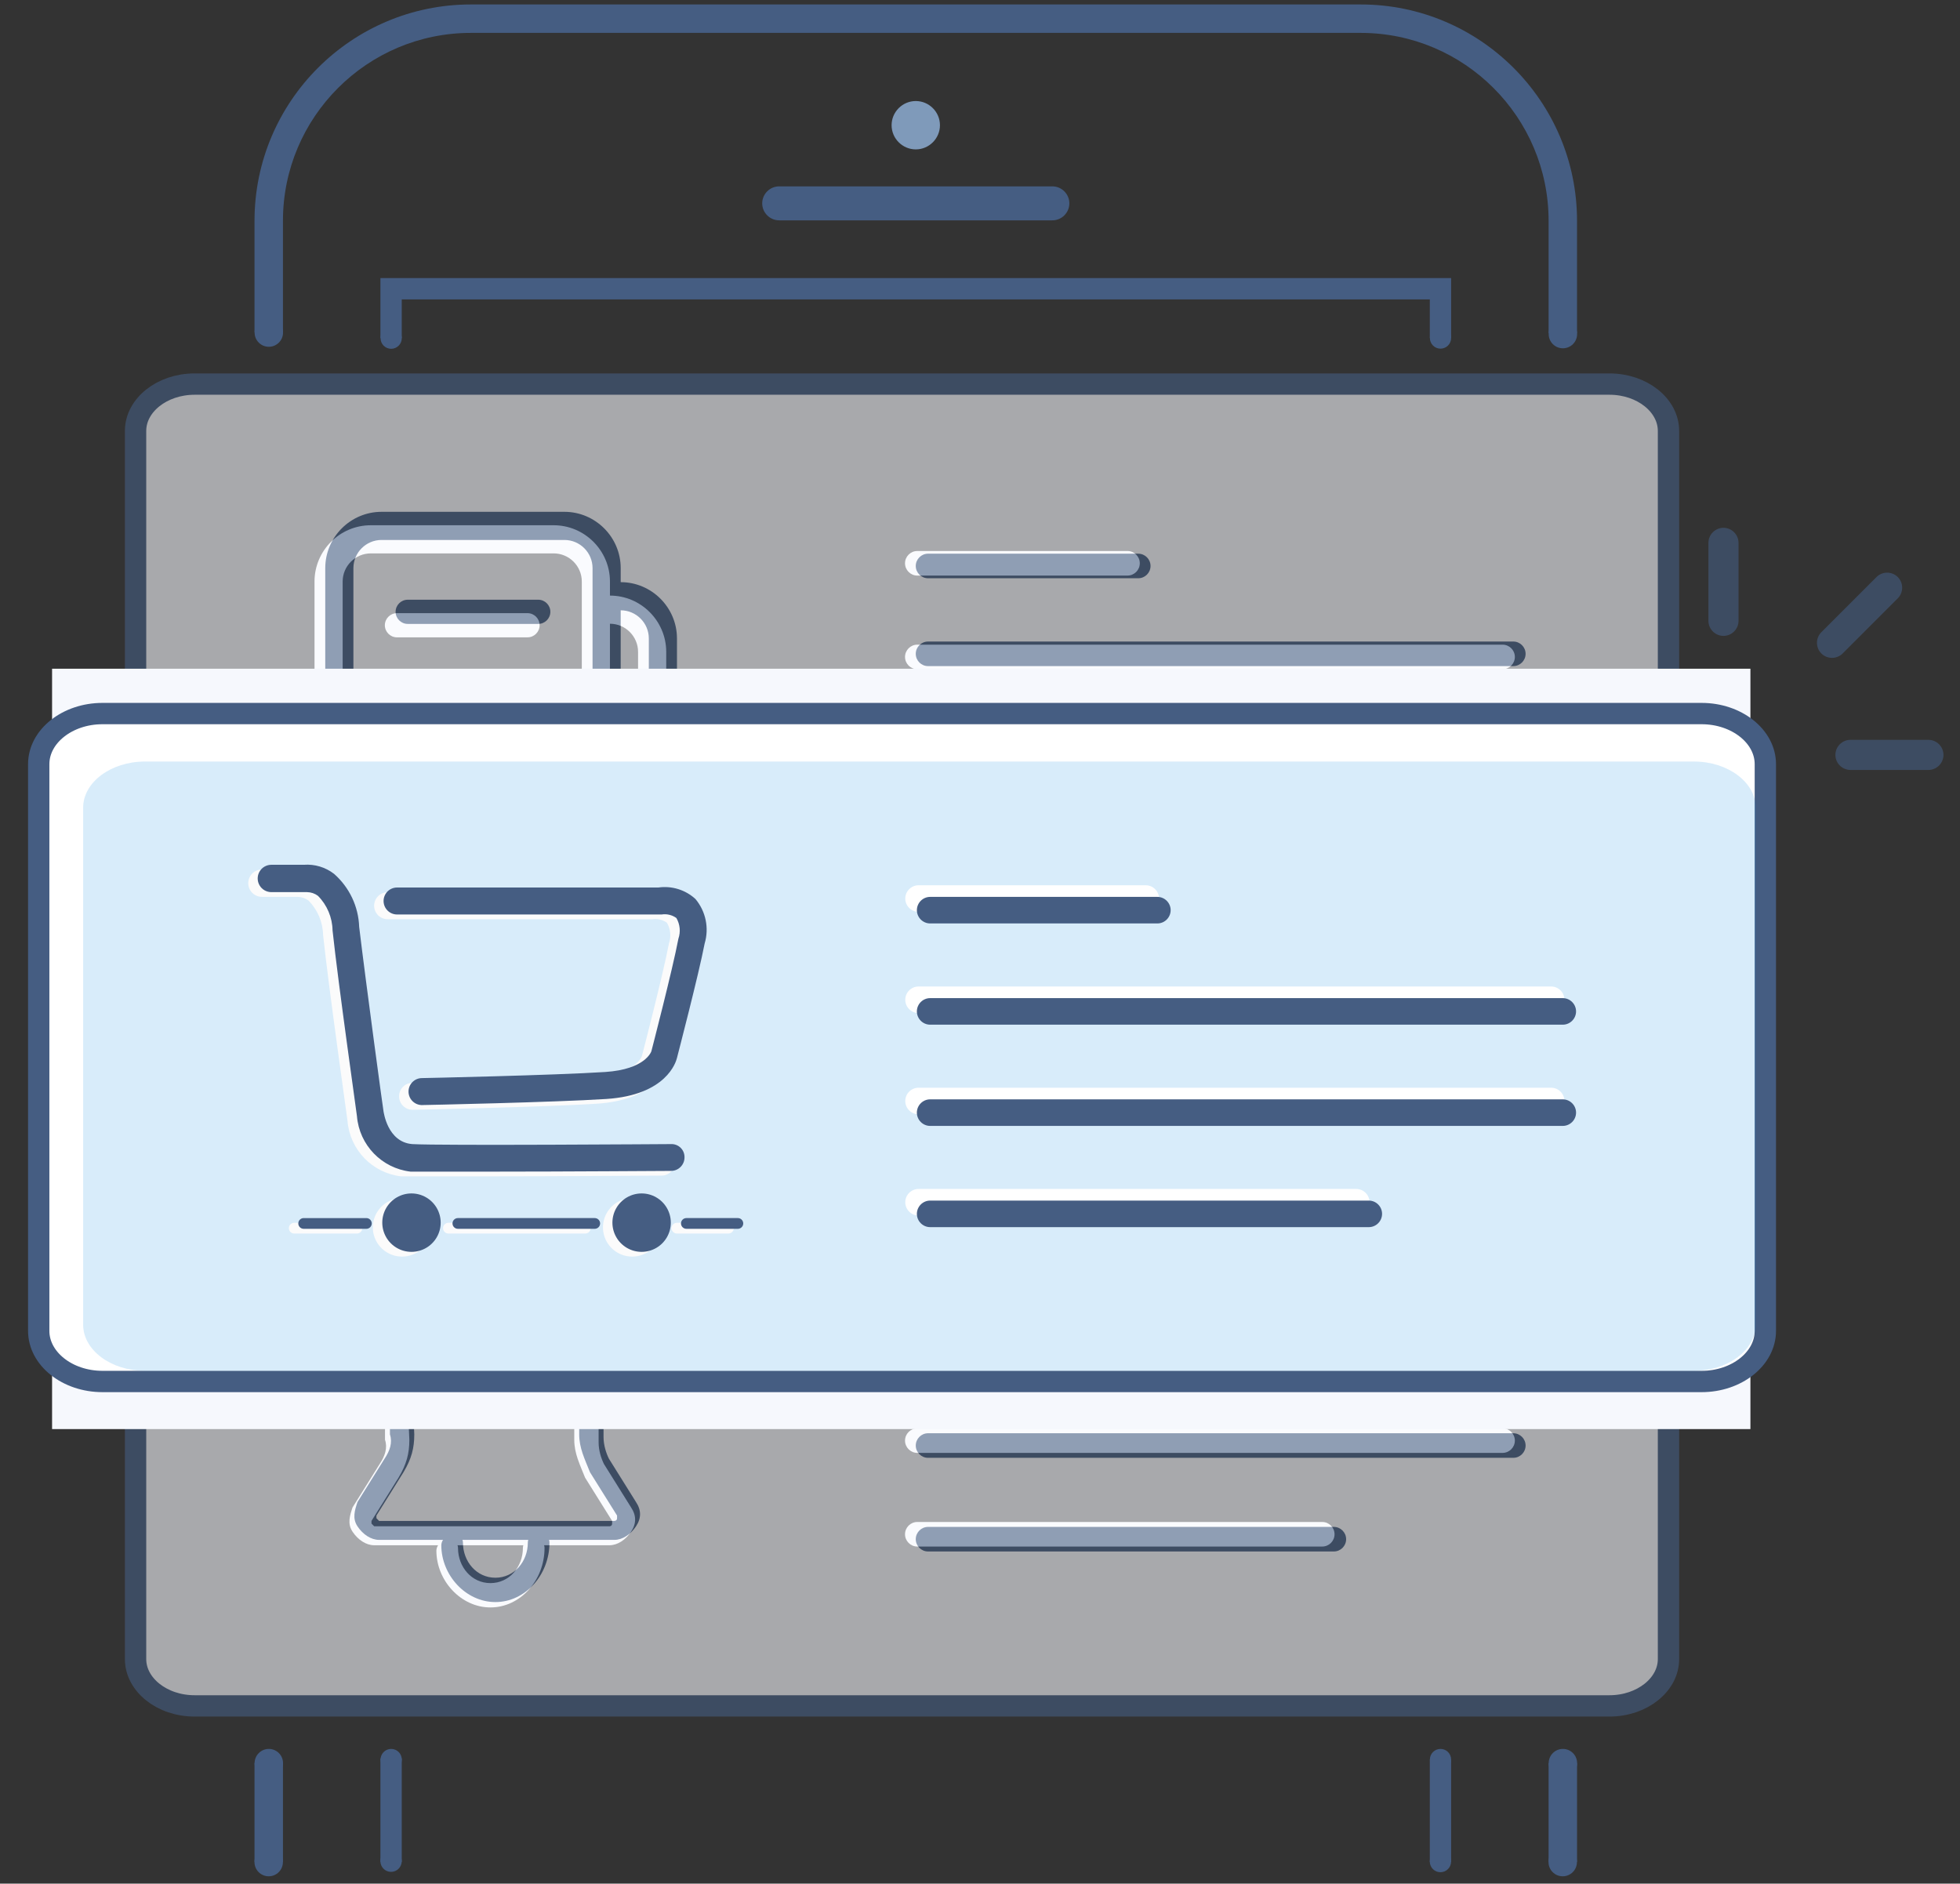 <?xml version="1.0" encoding="utf-8"?>
<!-- Generator: Adobe Illustrator 21.0.0, SVG Export Plug-In . SVG Version: 6.00 Build 0)  -->
<svg version="1.0" id="图层_1" xmlns="http://www.w3.org/2000/svg" xmlns:xlink="http://www.w3.org/1999/xlink" x="0px" y="0px"
	 viewBox="0 0 275.75 265" enable-background="new 0 0 275.75 265" xml:space="preserve">
<rect x="0" y="0" width="275.75" height="265" fill="#333333" stroke="none"/>
<g>
	<line fill="none" stroke="#455D82" stroke-width="4" stroke-miterlimit="10" x1="219.87" y1="248.049" x2="219.87" y2="261.952"/>
	<g>
		<path fill="#455D82" d="M221.87,46.882h-4V31.06c0-14.575-11.857-26.432-26.432-26.432H66.24
			c-14.574,0-26.432,11.857-26.432,26.432v15.672h-4V31.06c0-16.78,13.651-30.432,30.432-30.432h125.198
			c16.78,0,30.432,13.652,30.432,30.432V46.882z"/>
	</g>
	<line fill="none" stroke="#455D82" stroke-width="4" stroke-miterlimit="10" x1="37.808" y1="261.952" x2="37.808" y2="248.015"/>
	
		<line fill="none" stroke="#455D82" stroke-width="3" stroke-miterlimit="10" x1="202.658" y1="247.547" x2="202.658" y2="261.952"/>
	<polyline fill="none" stroke="#455D82" stroke-width="3" stroke-miterlimit="10" points="55.021,47.565 55.021,40.622 
		202.658,40.622 202.658,47.532 	"/>
	<line fill="none" stroke="#455D82" stroke-width="3" stroke-miterlimit="10" x1="55.021" y1="261.952" x2="55.021" y2="247.38"/>
	<path fill="#455D82" d="M148.055,30.999h-38.431c-1.315,0-2.39-1.076-2.39-2.39v0c0-1.315,1.076-2.39,2.39-2.39h38.431
		c1.315,0,2.39,1.076,2.39,2.39v0C150.445,29.924,149.369,30.999,148.055,30.999z"/>
	<path fill="#7F9ABA" d="M128.839,21.017L128.839,21.017c1.87,0,3.401-1.53,3.401-3.401v0c0-1.87-1.53-3.401-3.401-3.401h0
		c-1.87,0-3.401,1.53-3.401,3.401v0C125.438,19.487,126.969,21.017,128.839,21.017z"/>
	<circle fill="#455D82" cx="37.802" cy="261.967" r="2"/>
	<circle fill="#455D82" cx="219.857" cy="261.967" r="2"/>
	<circle fill="#455D82" cx="55.018" cy="261.842" r="1.501"/>
	<circle fill="#455D82" cx="202.654" cy="261.894" r="1.499"/>
	<rect x="126.905" y="72.336" fill="none" width="83.647" height="72.27"/>
	<path fill="#FFFFFF" d="M158.628,80.974h-29.574c-0.95,0-1.728-0.778-1.728-1.728v0c0-0.95,0.778-1.728,1.728-1.728h29.574
		c0.95,0,1.728,0.778,1.728,1.728v0C160.356,80.197,159.578,80.974,158.628,80.974z"/>
	<path fill="#FFFFFF" d="M211.395,94.15h-82.34c-0.95,0-1.728-0.778-1.728-1.728l0,0c0-0.95,0.778-1.728,1.728-1.728h82.34
		c0.95,0,1.728,0.778,1.728,1.728l0,0C213.123,93.372,212.345,94.15,211.395,94.15z"/>
	<path fill="#FFFFFF" d="M211.395,107.325h-82.34c-0.95,0-1.728-0.778-1.728-1.728l0,0c0-0.95,0.778-1.728,1.728-1.728h82.34
		c0.95,0,1.728,0.778,1.728,1.728l0,0C213.123,106.548,212.345,107.325,211.395,107.325z"/>
	<path fill="#FFFFFF" d="M186.026,120.502h-56.972c-0.95,0-1.728-0.778-1.728-1.728v0c0-0.95,0.778-1.728,1.728-1.728h56.972
		c0.95,0,1.728,0.778,1.728,1.728v0C187.754,119.724,186.977,120.502,186.026,120.502z"/>
	<path fill="#0B78F7" d="M212.906,108.837h-82.34c-0.95,0-1.728-0.778-1.728-1.728v0c0-0.95,0.778-1.728,1.728-1.728h82.34
		c0.95,0,1.728,0.778,1.728,1.728v0C214.635,108.06,213.857,108.837,212.906,108.837z"/>
	<path fill="#0B78F7" d="M187.658,122.013h-57.092c-0.95,0-1.728-0.778-1.728-1.728v0c0-0.95,0.778-1.728,1.728-1.728h57.092
		c0.95,0,1.728,0.778,1.728,1.728l0,0C189.386,121.235,188.608,122.013,187.658,122.013z"/>
	<g>
		<path fill="#FFFFFF" d="M85.813,83.791v-1.979c0-4.354-3.563-7.917-7.917-7.917h-25.73c-4.354,0-7.917,3.562-7.917,7.917v35.626
			c0,4.354,3.562,7.917,7.917,7.917h33.647c4.354,0,7.917-3.563,7.917-7.917v-25.73C93.729,87.353,90.167,83.791,85.813,83.791
			L85.813,83.791z M89.771,117.437c0,2.177-1.781,3.958-3.958,3.958H52.166c-2.177,0-3.958-1.781-3.958-3.958V81.812
			c0-2.177,1.781-3.958,3.958-3.958h25.73c2.177,0,3.958,1.781,3.958,3.958V111.5c0,1.089,0.891,1.979,1.979,1.979
			c1.088,0,1.979-0.891,1.979-1.979v-23.75c2.177,0,3.958,1.781,3.958,3.958V117.437z M89.771,117.437"/>
		<path fill="#FFFFFF" d="M74.216,89.664h-18.37c-0.935,0-1.701-0.765-1.701-1.701v0c0-0.935,0.765-1.701,1.701-1.701h18.37
			c0.935,0,1.701,0.765,1.701,1.701l0,0C75.917,88.898,75.152,89.664,74.216,89.664z"/>
		<path fill="#FFFFFF" d="M74.216,99.631h-18.37c-0.935,0-1.701-0.765-1.701-1.701l0,0c0-0.935,0.765-1.701,1.701-1.701h18.37
			c0.935,0,1.701,0.765,1.701,1.701l0,0C75.917,98.865,75.152,99.631,74.216,99.631z"/>
		<path fill="#FFFFFF" d="M63.844,109.597h-7.997c-0.935,0-1.701-0.765-1.701-1.701l0,0c0-0.935,0.765-1.701,1.701-1.701h7.997
			c0.935,0,1.701,0.765,1.701,1.701l0,0C65.545,108.832,64.779,109.597,63.844,109.597z"/>
	</g>
	<rect x="126.905" y="170.227" fill="none" width="83.647" height="72.27"/>
	<path fill="#FFFFFF" d="M158.628,178.865h-29.574c-0.95,0-1.728-0.778-1.728-1.728l0,0c0-0.95,0.778-1.728,1.728-1.728h29.574
		c0.95,0,1.728,0.778,1.728,1.728l0,0C160.356,178.088,159.578,178.865,158.628,178.865z"/>
	<path fill="#FFFFFF" d="M211.395,192.041h-82.34c-0.95,0-1.728-0.778-1.728-1.728v0c0-0.95,0.778-1.728,1.728-1.728h82.34
		c0.95,0,1.728,0.778,1.728,1.728v0C213.123,191.263,212.345,192.041,211.395,192.041z"/>
	<path fill="#FFFFFF" d="M211.395,204.4h-82.34c-0.95,0-1.728-0.778-1.728-1.728v0c0-0.95,0.778-1.728,1.728-1.728h82.34
		c0.95,0,1.728,0.778,1.728,1.728v0C213.123,203.622,212.345,204.4,211.395,204.4z"/>
	<path fill="#FFFFFF" d="M186.026,217.576h-56.972c-0.95,0-1.728-0.778-1.728-1.728v0c0-0.95,0.778-1.728,1.728-1.728h56.972
		c0.95,0,1.728,0.778,1.728,1.728v0C187.754,216.798,186.977,217.576,186.026,217.576z"/>
	<path fill="#0B78F7" d="M160.14,180.377h-29.574c-0.95,0-1.728-0.778-1.728-1.728v0c0-0.95,0.778-1.728,1.728-1.728h29.574
		c0.95,0,1.728,0.778,1.728,1.728v0C161.868,179.6,161.09,180.377,160.14,180.377z"/>
	<path fill="#0B78F7" d="M212.906,193.553h-82.34c-0.95,0-1.728-0.778-1.728-1.728l0,0c0-0.95,0.778-1.728,1.728-1.728h82.34
		c0.95,0,1.728,0.778,1.728,1.728l0,0C214.635,192.775,213.857,193.553,212.906,193.553z"/>
	<path fill="#FFFFFF" d="M67.48,171.748c0-0.761,0.761-1.522,1.522-1.522c0.761,0,1.522,0.761,1.522,1.522v5.797
		c7.361,0.886,13.694,8.076,13.694,16.265v9.129c0,1.141,0.38,2.282,0.761,3.043l3.804,6.086c0.761,1.141,0.761,2.283,0,3.424
		c-0.761,1.141-1.902,1.902-3.043,1.902h-9.19c0.038,0.126,0.061,0.251,0.061,0.38c0,4.565-3.424,8.368-7.608,8.368
		c-4.184,0-7.608-3.804-7.608-7.988c0.006-0.272,0.091-0.536,0.243-0.761h-8.992c-1.141,0-2.282-0.761-3.043-1.902
		c-0.761-1.141-0.38-2.282,0-3.424l3.804-6.086c0.761-1.141,1.141-2.282,0.761-3.424v-8.749c0-5.706,3.043-10.651,7.608-13.694
		c0.761-0.38,1.521-0.38,2.282,0.38c0.761,0.761,0.38,1.522-0.38,2.283c-3.804,2.282-6.467,6.466-6.467,11.031l0.381,8.749
		c0,1.902-0.381,3.424-1.522,5.325l-3.804,6.086v0.38l0.38,0.38h33.093c0,0,0.381,0,0.381-0.38v-0.38l-3.804-6.086
		c-0.761-1.902-1.521-3.423-1.521-5.325v-8.749c0-7.227-5.326-13.314-12.173-13.314c-0.38,0-1.141-0.761-1.141-1.521V171.748z
		 M73.627,217.394h-9.262c0.046,0.114,0.072,0.24,0.072,0.38c0,2.663,1.902,4.945,4.564,4.945c2.663,0,4.565-2.282,4.565-4.945
		C73.566,217.645,73.585,217.52,73.627,217.394L73.627,217.394z M73.627,217.394"/>
	<g opacity="0.6">
		<path fill="#F6F8FD" stroke="#455D82" stroke-width="3" stroke-miterlimit="10" d="M226.442,153.061H27.369
			c-4.562,0-8.295,2.963-8.295,6.584v73.766c0,3.621,3.733,6.583,8.295,6.583h199.073c4.562,0,8.295-2.963,8.295-6.583v-73.766
			C234.736,156.024,231.004,153.061,226.442,153.061z"/>
		<path fill="#455D82" d="M212.906,205.094h-82.34c-0.95,0-1.728-0.778-1.728-1.728l0,0c0-0.95,0.778-1.728,1.728-1.728h82.34
			c0.95,0,1.728,0.778,1.728,1.728l0,0C214.635,204.317,213.857,205.094,212.906,205.094z"/>
		<path fill="#455D82" d="M187.658,218.27h-57.092c-0.95,0-1.728-0.778-1.728-1.728l0,0c0-0.95,0.778-1.728,1.728-1.728h57.092
			c0.95,0,1.728,0.778,1.728,1.728l0,0C189.386,217.492,188.608,218.27,187.658,218.27z"/>
		<path fill="#455D82" d="M68.174,170.992c0-0.761,0.761-1.522,1.522-1.522c0.761,0,1.522,0.761,1.522,1.522v5.797
			c7.361,0.886,13.694,8.076,13.694,16.265v9.129c0,1.141,0.38,2.282,0.761,3.043l3.804,6.086c0.761,1.141,0.761,2.283,0,3.424
			c-0.761,1.141-1.902,1.902-3.043,1.902h-9.19c0.038,0.126,0.061,0.251,0.061,0.38c0,4.565-3.424,8.369-7.608,8.369
			c-4.184,0-7.608-3.804-7.608-7.988c0.006-0.272,0.091-0.536,0.243-0.761h-8.992c-1.141,0-2.282-0.761-3.043-1.902
			c-0.761-1.141-0.38-2.282,0-3.424l3.804-6.086c0.761-1.141,1.141-2.282,0.761-3.424v-8.749c0-5.706,3.043-10.651,7.608-13.694
			c0.761-0.38,1.521-0.38,2.282,0.38c0.761,0.761,0.38,1.522-0.38,2.283c-3.804,2.282-6.467,6.466-6.467,11.031l0.381,8.749
			c0,1.902-0.381,3.424-1.522,5.325l-3.804,6.086v0.38l0.38,0.38h33.093c0,0,0.381,0,0.381-0.38v-0.38l-3.804-6.086
			c-0.761-1.902-1.521-3.423-1.521-5.325v-8.749c0-7.227-5.326-13.314-12.173-13.314c-0.38,0-1.141-0.761-1.141-1.521V170.992z
			 M74.321,216.638h-9.262c0.046,0.114,0.072,0.24,0.072,0.38c0,2.663,1.902,4.945,4.564,4.945s4.565-2.282,4.565-4.945
			C74.261,216.889,74.279,216.764,74.321,216.638L74.321,216.638z M74.321,216.638"/>
	</g>
	<rect x="126.905" y="118.943" fill="none" width="90.415" height="78.117"/>
	<g opacity="0.6">
		<path fill="#F6F8FD" stroke="#455D82" stroke-width="3" stroke-miterlimit="10" d="M226.442,54.036H27.369
			c-4.562,0-8.295,2.963-8.295,6.584v73.766c0,3.621,3.733,6.583,8.295,6.583h199.073c4.562,0,8.295-2.963,8.295-6.583V60.62
			C234.736,56.999,231.004,54.036,226.442,54.036z"/>
		<path fill="#455D82" d="M160.14,81.352h-29.574c-0.95,0-1.728-0.778-1.728-1.728v0c0-0.95,0.778-1.728,1.728-1.728h29.574
			c0.95,0,1.728,0.778,1.728,1.728v0C161.868,80.575,161.09,81.352,160.14,81.352z"/>
		<path fill="#455D82" d="M212.906,93.711h-82.34c-0.95,0-1.728-0.778-1.728-1.728l0,0c0-0.95,0.778-1.728,1.728-1.728h82.34
			c0.95,0,1.728,0.778,1.728,1.728l0,0C214.635,92.933,213.857,93.711,212.906,93.711z"/>
		<g>
			<path fill="#455D82" d="M87.325,81.901v-1.979c0-4.354-3.563-7.917-7.917-7.917h-25.73c-4.354,0-7.917,3.562-7.917,7.917v35.626
				c0,4.354,3.562,7.917,7.917,7.917h33.647c4.354,0,7.917-3.563,7.917-7.917v-25.73C95.241,85.464,91.679,81.901,87.325,81.901
				L87.325,81.901z M91.283,115.548c0,2.177-1.781,3.958-3.958,3.958H53.678c-2.177,0-3.958-1.781-3.958-3.958V79.922
				c0-2.177,1.781-3.958,3.958-3.958h25.73c2.177,0,3.958,1.781,3.958,3.958v29.688c0,1.089,0.891,1.979,1.979,1.979
				c1.088,0,1.979-0.891,1.979-1.979V85.86c2.177,0,3.958,1.781,3.958,3.958V115.548z M91.283,115.548"/>
			<path fill="#455D82" d="M75.728,87.774h-18.37c-0.935,0-1.701-0.765-1.701-1.701l0,0c0-0.935,0.765-1.701,1.701-1.701h18.37
				c0.935,0,1.701,0.765,1.701,1.701l0,0C77.429,87.009,76.663,87.774,75.728,87.774z"/>
			<path fill="#455D82" d="M75.728,97.741h-18.37c-0.935,0-1.701-0.765-1.701-1.701v0c0-0.935,0.765-1.701,1.701-1.701h18.37
				c0.935,0,1.701,0.765,1.701,1.701v0C77.429,96.975,76.663,97.741,75.728,97.741z"/>
			<path fill="#455D82" d="M65.356,107.708h-7.997c-0.935,0-1.701-0.765-1.701-1.701v0c0-0.935,0.765-1.701,1.701-1.701h7.997
				c0.935,0,1.701,0.765,1.701,1.701v0C67.056,106.942,66.291,107.708,65.356,107.708z"/>
		</g>
		<g>
			<path fill="#455D82" d="M242.474,89.459L242.474,89.459c-1.164,0-2.117-0.953-2.117-2.117V76.373
				c0-1.164,0.953-2.117,2.117-2.117h0c1.164,0,2.117,0.953,2.117,2.117v10.969C244.591,88.506,243.638,89.459,242.474,89.459z"/>
			<path fill="#455D82" d="M258.221,106.203L258.221,106.203c0-1.164,0.953-2.117,2.117-2.117h10.969
				c1.164,0,2.117,0.953,2.117,2.117v0c0,1.164-0.953,2.117-2.117,2.117h-10.969C259.174,108.319,258.221,107.367,258.221,106.203z"
				/>
			<path fill="#455D82" d="M256.245,91.933L256.245,91.933c-0.823-0.823-0.823-2.171,0-2.994l7.756-7.756
				c0.823-0.823,2.171-0.823,2.994,0l0,0c0.823,0.823,0.823,2.171,0,2.994l-7.756,7.756
				C258.415,92.757,257.068,92.757,256.245,91.933z"/>
		</g>
	</g>
	<rect x="7.327" y="94.079" fill="#F6F8FD" width="238.937" height="106.973"/>
	<g>
		<path fill="#FFFFFF" stroke="#455D82" stroke-width="3" stroke-miterlimit="10" d="M239.398,100.388H14.413
			c-4.931,0-8.966,3.202-8.966,7.116v79.735c0,3.914,4.035,7.116,8.966,7.116h224.985c4.931,0,8.966-3.202,8.966-7.116v-79.735
			C248.364,103.591,244.329,100.388,239.398,100.388z"/>
		<path opacity="0.18" fill="#2C97E8" d="M238.322,107.138H20.382c-4.777,0-8.685,2.921-8.685,6.491v72.734
			c0,3.57,3.908,6.491,8.685,6.491h217.94c4.777,0,8.685-2.921,8.685-6.491V113.63C247.007,110.06,243.099,107.138,238.322,107.138z
			"/>
		<path fill="#FFFFFF" d="M161.195,128.281h-31.966c-1.027,0-1.868-0.841-1.868-1.868l0,0c0-1.027,0.841-1.868,1.868-1.868h31.966
			c1.027,0,1.868,0.841,1.868,1.868l0,0C163.062,127.44,162.222,128.281,161.195,128.281z"/>
		<path fill="#FFFFFF" d="M218.231,142.522h-89.003c-1.027,0-1.868-0.841-1.868-1.868l0,0c0-1.027,0.841-1.868,1.868-1.868h89.003
			c1.027,0,1.868,0.841,1.868,1.868l0,0C220.099,141.682,219.258,142.522,218.231,142.522z"/>
		<path fill="#FFFFFF" d="M218.231,156.764h-89.003c-1.027,0-1.868-0.841-1.868-1.868l0,0c0-1.027,0.841-1.868,1.868-1.868h89.003
			c1.027,0,1.868,0.841,1.868,1.868l0,0C220.099,155.924,219.258,156.764,218.231,156.764z"/>
		<path fill="#FFFFFF" d="M190.81,171.006h-61.582c-1.027,0-1.868-0.841-1.868-1.868l0,0c0-1.027,0.841-1.868,1.868-1.868h61.582
			c1.027,0,1.868,0.841,1.868,1.868l0,0C192.678,170.166,191.837,171.006,190.81,171.006z"/>
		<path fill="#455D82" d="M162.829,129.915h-31.966c-1.027,0-1.868-0.841-1.868-1.868l0,0c0-1.027,0.841-1.868,1.868-1.868h31.966
			c1.027,0,1.868,0.841,1.868,1.868l0,0C164.697,129.074,163.856,129.915,162.829,129.915z"/>
		<path fill="#455D82" d="M219.865,144.157h-89.003c-1.027,0-1.868-0.841-1.868-1.868v0c0-1.027,0.841-1.868,1.868-1.868h89.003
			c1.027,0,1.868,0.841,1.868,1.868v0C221.733,143.316,220.892,144.157,219.865,144.157z"/>
		<path fill="#455D82" d="M219.865,158.398h-89.003c-1.027,0-1.868-0.841-1.868-1.868l0,0c0-1.027,0.841-1.868,1.868-1.868l89.003,0
			c1.027,0,1.868,0.841,1.868,1.868l0,0C221.733,157.558,220.892,158.398,219.865,158.398z"/>
		<path fill="#455D82" d="M192.574,172.64h-61.711c-1.027,0-1.868-0.841-1.868-1.868l0,0c0-1.027,0.841-1.868,1.868-1.868h61.711
			c1.027,0,1.868,0.841,1.868,1.868l0,0C194.441,171.799,193.601,172.64,192.574,172.64z"/>
		<g>
			<path fill="#FBFBFB" d="M52.453,172.673c0,1.468,0.783,2.825,2.054,3.559c1.271,0.734,2.838,0.734,4.109,0
				c1.271-0.734,2.054-2.091,2.054-3.559c0-1.468-0.783-2.825-2.054-3.559c-1.271-0.734-2.838-0.734-4.109,0
				C53.236,169.848,52.453,171.205,52.453,172.673L52.453,172.673z M52.453,172.673"/>
			<path fill="#FBFBFB" d="M84.831,172.673c0,1.468,0.783,2.825,2.054,3.559c1.271,0.734,2.838,0.734,4.109,0
				c1.271-0.734,2.055-2.091,2.054-3.559c0-1.468-0.783-2.825-2.054-3.559c-1.271-0.734-2.838-0.734-4.109,0
				C85.614,169.848,84.831,171.205,84.831,172.673L84.831,172.673z M84.831,172.673"/>
			<path fill="#FBFBFB" d="M67.927,165.495H56.432c-4.052-0.47-7.209-3.736-7.542-7.802c0-0.156-2.601-18.386-3.433-26.136
				c-0.031-1.826-0.768-3.568-2.054-4.863c-0.443-0.332-0.981-0.515-1.534-0.52h-5.019c-0.688,0-1.323-0.367-1.667-0.962
				c-0.344-0.595-0.344-1.329,0-1.924c0.344-0.595,0.979-0.962,1.667-0.962h4.577c1.522-0.112,3.031,0.341,4.239,1.274
				c2.158,1.893,3.439,4.595,3.537,7.464c0.936,7.802,3.407,26.006,3.433,26.006c0.026,0,0.52,4.265,4.031,4.551
				c3.953,0.234,36.045,0,36.409,0c0.505-0.022,0.997,0.168,1.357,0.523c0.36,0.355,0.556,0.844,0.541,1.35
				c0,1.038-0.834,1.884-1.872,1.898C92.165,165.391,78.433,165.495,67.927,165.495L67.927,165.495z M67.927,165.495"/>
			<path fill="#FBFBFB" d="M58.044,156.133c-1.048,0-1.898-0.85-1.898-1.899c0-1.048,0.85-1.898,1.898-1.898
				c0.182,0,18.569-0.39,25.772-0.858c5.617-0.364,6.476-2.835,6.502-2.939c0.026-0.104,2.965-11.417,3.797-15.812
				c0.333-0.966,0.229-2.03-0.286-2.913c-0.601-0.432-1.349-0.61-2.081-0.494H54.533c-0.678,0-1.305-0.362-1.644-0.949
				c-0.339-0.588-0.339-1.311,0-1.899c0.339-0.587,0.966-0.949,1.644-0.949h36.773c1.887-0.264,3.794,0.327,5.201,1.613
				c1.462,1.736,1.951,4.093,1.3,6.268c-0.858,4.447-3.771,15.604-3.901,16.124c-0.13,0.52-1.456,5.201-9.934,5.747
				c-7.256,0.468-25.747,0.858-26.007,0.858H58.044z M58.044,156.133"/>
			<path fill="#FBFBFB" d="M50.218,173.54h-8.825c-0.415,0-0.755-0.34-0.755-0.755l0,0c0-0.415,0.34-0.755,0.755-0.755h8.825
				c0.415,0,0.755,0.34,0.755,0.755l0,0C50.973,173.201,50.633,173.54,50.218,173.54z"/>
			<path fill="#FBFBFB" d="M102.482,173.54h-7.248c-0.415,0-0.755-0.34-0.755-0.755l0,0c0-0.415,0.34-0.755,0.755-0.755h7.248
				c0.415,0,0.755,0.34,0.755,0.755l0,0C103.238,173.2,102.898,173.54,102.482,173.54z"/>
			<path fill="#FBFBFB" d="M82.346,173.54H63.087c-0.415,0-0.755-0.34-0.755-0.755l0,0c0-0.415,0.34-0.755,0.755-0.755h19.259
				c0.415,0,0.755,0.34,0.755,0.755l0,0C83.102,173.2,82.762,173.54,82.346,173.54z"/>
		</g>
		<g>
			<path fill="#455D82" d="M53.782,172.008c0,1.468,0.783,2.825,2.054,3.559c1.271,0.734,2.838,0.734,4.109,0
				c1.271-0.734,2.054-2.091,2.054-3.559c0-1.468-0.783-2.825-2.054-3.559c-1.271-0.734-2.838-0.734-4.109,0
				C54.565,169.183,53.782,170.54,53.782,172.008L53.782,172.008z M53.782,172.008"/>
			<path fill="#455D82" d="M86.16,172.008c0,1.468,0.783,2.825,2.054,3.559c1.271,0.734,2.838,0.734,4.109,0
				c1.271-0.734,2.055-2.091,2.054-3.559c0-1.468-0.783-2.825-2.054-3.559c-1.271-0.734-2.838-0.734-4.109,0
				C86.943,169.183,86.16,170.54,86.16,172.008L86.16,172.008z M86.16,172.008"/>
			<path fill="#455D82" d="M69.256,164.831H57.761c-4.052-0.47-7.209-3.736-7.542-7.802c0-0.156-2.601-18.386-3.433-26.136
				c-0.031-1.826-0.768-3.568-2.054-4.863c-0.443-0.332-0.981-0.515-1.534-0.52h-5.019c-0.688,0-1.323-0.367-1.667-0.962
				c-0.344-0.595-0.344-1.329,0-1.924c0.344-0.595,0.979-0.962,1.667-0.962h4.577c1.522-0.112,3.031,0.341,4.239,1.274
				c2.158,1.893,3.439,4.595,3.537,7.464c0.936,7.802,3.407,26.006,3.433,26.006c0.026,0,0.52,4.265,4.031,4.551
				c3.953,0.234,36.045,0,36.409,0c0.505-0.022,0.997,0.168,1.357,0.523c0.36,0.355,0.556,0.844,0.541,1.35
				c0,1.038-0.834,1.884-1.872,1.898C93.493,164.727,79.762,164.831,69.256,164.831L69.256,164.831z M69.256,164.831"/>
			<path fill="#455D82" d="M59.373,155.468c-1.048,0-1.898-0.85-1.898-1.899c0-1.048,0.85-1.898,1.898-1.898
				c0.182,0,18.569-0.39,25.772-0.858c5.617-0.364,6.476-2.835,6.502-2.939c0.026-0.104,2.965-11.417,3.797-15.812
				c0.333-0.966,0.229-2.03-0.286-2.913c-0.601-0.432-1.349-0.61-2.081-0.494H55.862c-0.678,0-1.305-0.362-1.644-0.949
				c-0.339-0.588-0.339-1.311,0-1.899c0.339-0.587,0.966-0.949,1.644-0.949h36.773c1.887-0.264,3.794,0.327,5.201,1.613
				c1.462,1.736,1.951,4.093,1.3,6.268c-0.858,4.447-3.771,15.604-3.901,16.124c-0.13,0.52-1.456,5.201-9.934,5.747
				c-7.256,0.468-25.747,0.858-26.007,0.858H59.373z M59.373,155.468"/>
			<path fill="#455D82" d="M51.547,172.876h-8.825c-0.415,0-0.755-0.34-0.755-0.755l0,0c0-0.415,0.34-0.755,0.755-0.755h8.825
				c0.415,0,0.755,0.34,0.755,0.755l0,0C52.302,172.536,51.962,172.876,51.547,172.876z"/>
			<path fill="#455D82" d="M103.811,172.875h-7.248c-0.415,0-0.755-0.34-0.755-0.755l0,0c0-0.415,0.34-0.755,0.755-0.755h7.248
				c0.415,0,0.755,0.34,0.755,0.755l0,0C104.566,172.535,104.226,172.875,103.811,172.875z"/>
			<path fill="#455D82" d="M83.675,172.875H64.416c-0.415,0-0.755-0.34-0.755-0.755l0,0c0-0.415,0.34-0.755,0.755-0.755h19.259
				c0.415,0,0.755,0.34,0.755,0.755l0,0C84.43,172.535,84.091,172.875,83.675,172.875z"/>
		</g>
	</g>
	<circle fill="#455D82" cx="37.82" cy="46.787" r="2"/>
	<circle fill="#455D82" cx="219.882" cy="46.999" r="2"/>
	<circle fill="#455D82" cx="55.033" cy="47.577" r="1.493"/>
	<circle fill="#455D82" cx="202.663" cy="47.557" r="1.493"/>
	<circle fill="#455D82" cx="37.82" cy="248.047" r="2"/>
	<circle fill="#455D82" cx="219.882" cy="248.047" r="2"/>
	<circle fill="#455D82" cx="55.033" cy="247.54" r="1.493"/>
	<circle fill="#455D82" cx="202.663" cy="247.54" r="1.493"/>
</g>
</svg>
